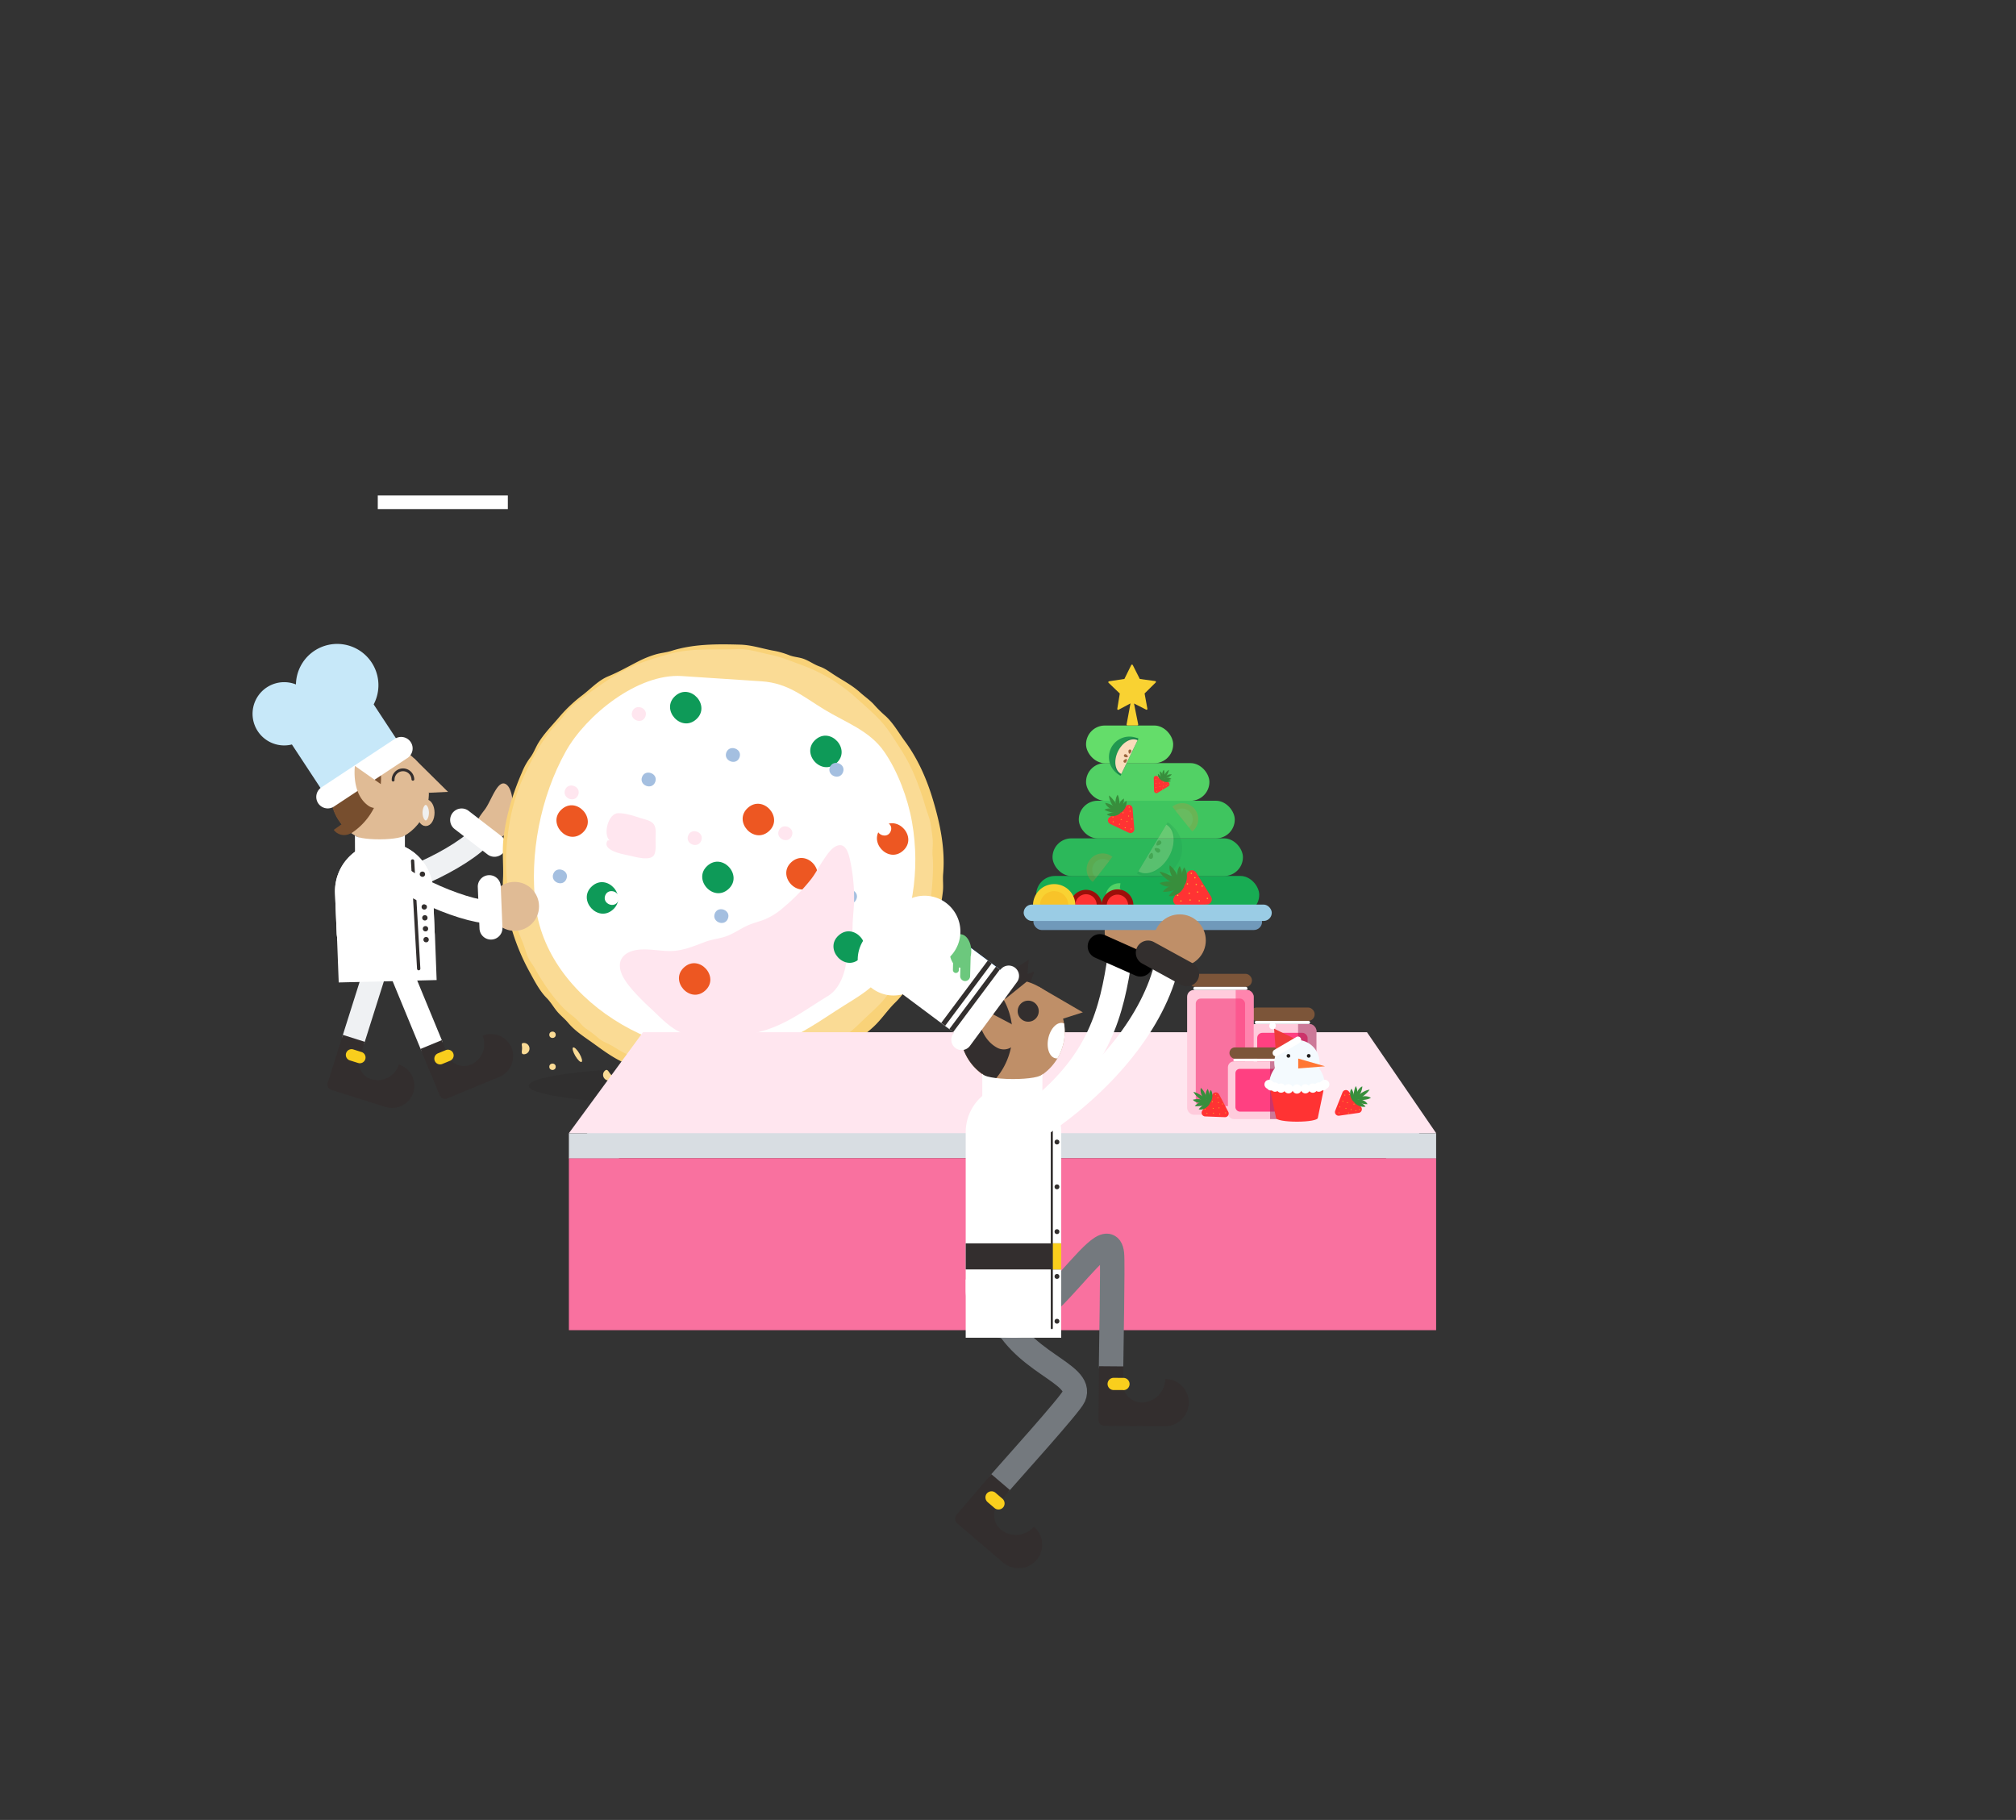 <svg xmlns="http://www.w3.org/2000/svg" xmlns:xlink="http://www.w3.org/1999/xlink" viewBox="0 0 1440 1300"><rect x="0" y="0" width="1440" height="1300" fill="#333333" stroke="none"/><defs><style>.cls-1{fill:#f33;}.cls-2{fill:#388e3c;}.cls-3{fill:#f8c329;}.cls-4{fill:#219750;}.cls-5{fill:#1a844b;}.cls-6{fill:#fadcbc;}.cls-7{fill:#9b643d;}.cls-8{fill:#221f1f;}.cls-9{fill:#f4fafe;}.cls-10{fill:#ee3c39;}.cls-11{fill:#fff;}.cls-12{fill:#f73;}.cls-13{isolation:isolate;}.cls-14,.cls-15,.cls-27,.cls-29,.cls-40,.cls-42,.cls-56{fill:none;stroke-linecap:round;}.cls-14{stroke:#eff1f3;}.cls-14,.cls-15,.cls-27,.cls-29,.cls-32,.cls-40,.cls-42,.cls-56{stroke-miterlimit:10;}.cls-14,.cls-15{stroke-width:16.4px;}.cls-15,.cls-42{stroke:#fff;}.cls-16{fill:#332e2e;}.cls-17{fill:#f9ce1d;}.cls-18{fill:#e0bb95;}.cls-19{fill:#231f20;opacity:0.2;}.cls-19,.cls-38{mix-blend-mode:multiply;}.cls-20{fill:#f9d278;}.cls-21{fill:#fadb95;}.cls-22{fill:#ed5722;}.cls-23{fill:#0e9a58;}.cls-24{fill:#a4bfe0;}.cls-25{fill:#ffe6ef;}.cls-26{fill:#774e2e;}.cls-27{stroke:#332e2e;stroke-width:2px;}.cls-28{fill:#c7e8f9;}.cls-29,.cls-56{stroke:#332f2e;}.cls-29{stroke-width:2.37px;}.cls-30{fill:#332f2e;}.cls-31{fill:#58bc71;}.cls-32{fill:#f0f0f0;stroke:#e0bb95;stroke-width:4px;}.cls-33{fill:#d8dde2;}.cls-34{fill:#f9719f;}.cls-35{fill:#ffcbdc;}.cls-36,.cls-39{fill:#ff4081;}.cls-37{fill:#7c5539;}.cls-38{fill:#9b2854;}.cls-38,.cls-39{opacity:0.5;}.cls-40{stroke:#74797e;}.cls-40,.cls-42{stroke-width:17.47px;}.cls-41{fill:#bf8f68;}.cls-43{fill:#18ac53;}.cls-44{fill:#2cb85a;}.cls-45{fill:#3fc55f;}.cls-46{fill:#52d165;}.cls-47{fill:#64dd6a;}.cls-48{fill:#f9d232;}.cls-49{opacity:0.22;}.cls-50{fill:#fa9664;}.cls-51{fill:#7099ba;}.cls-52{fill:#9c0f0a;}.cls-53{fill:#9acce5;}.cls-54{fill:#39f;}.cls-55{fill:#6cc87d;}.cls-56{stroke-width:1.5px;}</style><symbol id="New_Symbol_10" data-name="New Symbol 10" viewBox="0 0 81.35 124.41"><path class="cls-8" d="M5.7,77.29l.1.45c1.29,3.23,16.41,5.8,34.88,5.8S74.26,81,75.55,77.74l.1-.45c0-3.46-15.66-6.26-35-6.26S5.7,73.83,5.7,77.29Z"/><path class="cls-8" d="M75.65,77.29l-.1.45A1,1,0,0,0,75.65,77.29Z"/><path class="cls-8" d="M5.7,77.29a1,1,0,0,0,.1.45Z"/><path class="cls-1" d="M5.8,77.74l8.71,42c0,2.58,11.72,4.67,26.17,4.67s26.16-2.09,26.16-4.67l8.71-42c-1.29,3.23-16.41,5.8-34.87,5.8S7.09,81,5.8,77.74Z"/><path class="cls-1" d="M75.55,77.74a0,0,0,0,1,0,0v0Z"/><path class="cls-1" d="M5.8,77.74v0A0,0,0,0,1,5.8,77.74Z"/><path class="cls-9" d="M75.55,77.77C74.16,81,59.08,83.54,40.68,83.54S7.2,81,5.81,77.77a34.77,34.77,0,0,1,7.34-20.52,28.38,28.38,0,1,1,55.91-6.92,28.64,28.64,0,0,1-.85,6.92A34.77,34.77,0,0,1,75.55,77.77Z"/><polygon class="cls-10" points="67.05 37.66 69.29 7.84 40.1 22.19 67.05 37.66"/><path class="cls-11" d="M67.27,42.45a3.94,3.94,0,0,0,3.38-2.18A4.48,4.48,0,0,0,69,34.44L41.36,18.26a3.91,3.91,0,0,0-5.5,1.64,4.44,4.44,0,0,0,1.66,5.82L65.15,41.91A3.92,3.92,0,0,0,67.27,42.45Z"/><ellipse class="cls-11" cx="71.25" cy="4.28" rx="4.05" ry="4.29" transform="translate(0.31 12.18) rotate(-9.79)"/><polygon class="cls-12" points="39.06 45.3 5.47 55 39.06 57.69 39.06 45.3"/><path class="cls-11" d="M80.94,79.81A5.79,5.79,0,0,1,77.85,83a5.86,5.86,0,0,1-2.26,1.81,5.79,5.79,0,0,1-3.46.41A5.77,5.77,0,0,1,65,86a5.76,5.76,0,0,1-8.8.14A5.79,5.79,0,0,1,46,85.65a5.79,5.79,0,0,1-10.72,0,5.79,5.79,0,0,1-10.18.53,5.77,5.77,0,0,1-8.8-.15,5.77,5.77,0,0,1-7.11-.83A5.8,5.8,0,0,1,3.51,83a5.79,5.79,0,1,1,6.93-8.79l.09,0a6,6,0,0,1,1.73,1.18,5.77,5.77,0,0,1,5.52,2,5.77,5.77,0,0,1,8,1.93A5.8,5.8,0,0,1,35.45,81a5.79,5.79,0,0,1,10.46,0,5.8,5.8,0,0,1,9.71-1.64,5.77,5.77,0,0,1,8-1.93,5.77,5.77,0,0,1,5.52-2,5.84,5.84,0,0,1,1.72-1.18l.1,0a5.79,5.79,0,0,1,10,5.62Z"/><circle class="cls-8" cx="51.32" cy="41.92" r="2.31"/><circle class="cls-8" cx="25.9" cy="41.92" r="2.31"/></symbol><symbol id="New_Symbol_1" data-name="New Symbol 1" viewBox="0 0 90.95 45.48"><path class="cls-4" d="M91,0A45.48,45.48,0,0,1,45.48,45.48,45.48,45.48,0,0,1,0,0"/><path class="cls-5" d="M91,0c0,15.74-20.36,28.5-45.47,28.5S0,15.74,0,0"/><path class="cls-6" d="M87,0c0,15.74-18.61,28.5-41.56,28.5S3.92,15.74,3.92,0"/><path class="cls-7" d="M49.7,9.66c0-1.77-1.43-6.09-3.21-6.09s-3.21,4.32-3.21,6.09a3.21,3.21,0,1,0,6.42,0Z"/><path class="cls-7" d="M59,1.9c-1.71-.44-6.25-.14-6.7,1.57s3.37,4.2,5.08,4.65A3.21,3.21,0,0,0,59,1.9Z"/><path class="cls-7" d="M31.94,1.9c1.72-.44,6.26-.14,6.71,1.57s-3.37,4.2-5.09,4.65A3.21,3.21,0,0,1,31.94,1.9Z"/></symbol><symbol id="New_Symbol" data-name="New Symbol" viewBox="0 0 47.87 36.72"><path class="cls-1" d="M33.58,6.69,47.15,28.6a4.81,4.81,0,0,1-3.94,7.33l-25.75.79a4.8,4.8,0,0,1-4.38-7.07L25.27,7A4.8,4.8,0,0,1,33.58,6.69Z"/><path class="cls-2" d="M0,5.75A31,31,0,0,1,6.45,7.82a55.39,55.39,0,0,1,5.75,2.93c1.85,1.07,3.63,2.25,5.37,3.49a57.44,57.44,0,0,1,5.19,4.19,16.85,16.85,0,0,1-6.84-.85,29.16,29.16,0,0,1-6.1-2.74,32.48,32.48,0,0,1-5.38-3.9A22.35,22.35,0,0,1,0,5.75Z"/><path class="cls-2" d="M9.26,0a17.27,17.27,0,0,1,3.57,3.44,26.82,26.82,0,0,1,2.51,3.8,31.3,31.3,0,0,1,1.86,4.08A36.39,36.39,0,0,1,18.57,16a9.33,9.33,0,0,1-4.46-2.56,15.94,15.94,0,0,1-2.92-3.88A17.5,17.5,0,0,1,9.48,5,12.79,12.79,0,0,1,9.26,0Z"/><path class="cls-2" d="M0,16.19a21.58,21.58,0,0,1,4.73-1.14,27.08,27.08,0,0,1,4.48-.2,25.62,25.62,0,0,1,4.48.55,16.56,16.56,0,0,1,4.62,1.69,12.81,12.81,0,0,1-4.57,2A17,17,0,0,1,9,19.58a16.9,16.9,0,0,1-4.69-.84A11,11,0,0,1,0,16.19Z"/><path class="cls-2" d="M3.06,24.18a14,14,0,0,1,4.05-3.79A20,20,0,0,1,12,18.15a18.6,18.6,0,0,1,5.32-.84,12.24,12.24,0,0,1,5.47,1.12A28.5,28.5,0,0,1,18,21a43.17,43.17,0,0,1-4.68,1.72,38.58,38.58,0,0,1-4.88,1.17A23.61,23.61,0,0,1,3.06,24.18Z"/><path class="cls-2" d="M18.52.69a21.84,21.84,0,0,1,1.7,4.65c.37,1.49.65,2.93.86,4.34l.57,4.17a21.4,21.4,0,0,0,1,4.49,6.31,6.31,0,0,1-4.4-3.07A11.72,11.72,0,0,1,16.4,10.4a14.4,14.4,0,0,1,.11-5A11.38,11.38,0,0,1,18.52.69Z"/><path class="cls-2" d="M22.64,1.81a12.48,12.48,0,0,1,1.89,4.13,17.22,17.22,0,0,1,.54,4.13,17.33,17.33,0,0,1-.47,4.15,12.73,12.73,0,0,1-1.84,4.21,12.13,12.13,0,0,1-1.89-4.11,16.9,16.9,0,0,1-.54-4.16A17.59,17.59,0,0,1,20.81,6,12.37,12.37,0,0,1,22.64,1.81Z"/><path class="cls-2" d="M8.4,28a41.75,41.75,0,0,1,3-3.43,25.64,25.64,0,0,1,3.2-2.71,21.86,21.86,0,0,1,3.69-2.12,14.15,14.15,0,0,1,4.51-1.26,12,12,0,0,1-2.21,4.19,15.71,15.71,0,0,1-3.25,3.06,15.11,15.11,0,0,1-4.05,2,10.94,10.94,0,0,1-2.33.47A5.76,5.76,0,0,1,8.4,28Z"/><circle class="cls-3" cx="19.59" cy="32.6" r="0.59"/><circle class="cls-3" cx="16.65" cy="27.44" r="0.59"/><circle class="cls-3" cx="27.99" cy="31.76" r="0.59"/><circle class="cls-3" cx="27.22" cy="25.57" r="0.59"/><circle class="cls-3" cx="25.56" cy="16.98" r="0.59"/><circle class="cls-3" cx="39.06" cy="18.98" r="0.59"/><circle class="cls-3" cx="33.59" cy="17.5" r="0.59"/><circle class="cls-3" cx="32.39" cy="11.35" r="0.59"/><circle class="cls-3" cx="29.1" cy="7.3" r="0.59"/><circle class="cls-3" cx="34.85" cy="24.39" r="0.59"/><circle class="cls-3" cx="36.35" cy="32.46" r="0.59"/><circle class="cls-3" cx="43.83" cy="30.28" r="0.59"/></symbol></defs><title>Kitchen-SVG-2</title><g class="cls-13"><g id="middle"><path class="cls-14" d="M272.16,680.18l-19.43,61.51"/><path class="cls-15" d="M283.39,686.48,308,746.12"/><path class="cls-16" d="M344.72,739.84a15.86,15.86,0,0,1-8.62,20.71h0A12.3,12.3,0,0,1,320,753.87L315.56,743l-15.16,6.25,13.65,33.13a4.11,4.11,0,0,0,5.35,2.23l37.06-15.28A16.11,16.11,0,0,0,365.65,749,15.87,15.87,0,0,0,344.72,739.84Z"/><path class="cls-17" d="M321.6,757.66,315.91,760a4.1,4.1,0,0,1-3.13-7.58l5.7-2.35a4.1,4.1,0,0,1,3.12,7.58Z"/><path class="cls-16" d="M284.93,760.46A15.86,15.86,0,0,1,265,770.81h0a12.3,12.3,0,0,1-8-15.43l3.55-11.22-15.64-4.94-10.79,34.17a4.09,4.09,0,0,0,2.67,5.14L275,790.61a16.11,16.11,0,0,0,20.09-9.69A15.87,15.87,0,0,0,284.93,760.46Z"/><path class="cls-17" d="M255.77,759.29l-5.88-1.85a4.1,4.1,0,0,1,2.47-7.82l5.88,1.85a4.1,4.1,0,0,1-2.47,7.82Z"/><path class="cls-11" d="M240.76,670.47l1.18,31.3,69.93-1.71a3.31,3.31,0,0,0,0-.45l-1.21-32a35,35,0,0,0-69.88,2.88Z"/><path class="cls-14" d="M263.56,630.68c11.73,9.05,69-19,80.69-34.2"/><path class="cls-18" d="M346.15,578.47c-4.84,6.27-9.94,13.36-3.68,18.2a14.34,14.34,0,0,0,20.11-2.59c4.83-6.27,5.51-28.76-.75-33.6S351,572.2,346.15,578.47Z"/><path class="cls-11" d="M358.2,597.3l-23.46-18.1a8.2,8.2,0,0,0-10,13l23.46,18.1a8.2,8.2,0,1,0,10-13Z"/><ellipse class="cls-19" cx="501.24" cy="775.6" rx="123.58" ry="13.72"/><path class="cls-20" d="M662.58,675.47c3.24-8.23,6.73-16.29,8.6-25a130.68,130.68,0,0,0,2.33-13.89c.43-4.13-.19-8.26.17-12.43,1.53-17.89-2.15-35.67-7.26-52.76-4.48-15-10.82-29.39-20.13-42-4.68-6.35-8.72-13.8-14.83-18.87a102.12,102.12,0,0,1-7.74-7.83c-2.87-2.95-6.31-5.31-9.36-8.07-5.9-5.35-12.75-8.74-19.33-13.09-3.21-2.12-5.88-4.12-9.55-5.43-4-1.43-7.32-3.91-11.21-5.39-3.48-1.33-7.23-1.32-10.72-2.77a59.09,59.09,0,0,0-11.89-3.3c-7.74-1.49-15-3.95-23-4.17-16.51-.46-33.19-.58-49.12,4.46-3.8,1.2-7.76,1.44-11.56,2.61a72.19,72.19,0,0,0-12,4.86c-7.1,3.63-14.2,7.69-21.56,10.71-7.15,2.94-12.74,9.23-18.85,13.79a104.29,104.29,0,0,0-16.84,16.16c-5,5.82-10.7,11.6-14.58,18.29-2,3.49-3.21,7-5.74,10.21a45.73,45.73,0,0,0-5.62,10.27c-6.64,15.18-11.65,31.72-13.28,48.31-.84,8.64.11,17.44-.16,26.09-.13,3.95-.55,7.07.53,11s1.28,8.12,2.12,12.2a155,155,0,0,0,15.75,43.85c3.6,6.54,7.44,14.3,12.72,19.59,2.85,2.86,4.66,6.15,7.18,9.26s5.62,5.42,8.13,8.42c5.15,6.13,11.65,10.13,18.08,14.77s13.23,9.66,20.24,13c3.37,1.6,6.87,2.47,10.1,4.4a49.34,49.34,0,0,0,11.48,4.64A200.31,200.31,0,0,0,489.63,773c8.86,1.55,17.2,2.8,26.22,2.85,8.6,0,16.66-1.65,25.14-2.68,7.92-1,15.32-2,22.89-4.62a146.41,146.41,0,0,0,21.37-9.42c3.24-1.76,6.8-2.75,10-4.57a98,98,0,0,0,10.38-6.74c6.25-4.67,12.65-9.12,18.38-14.44s10-12,15.6-17.41a53,53,0,0,0,7-8.47c2.36-3.48,3.76-7.32,5.82-11,1.8-3.19,3.52-6.42,5.44-9.54C660.22,683.23,661,679.46,662.58,675.47Z"/><path class="cls-21" d="M655.84,671.43c3-7.53,5.86-14.75,7.66-22.71,1.88-8.32,2.47-16.92,2.85-25.42a90.08,90.08,0,0,0-.22-12c-.32-3.76.38-7.45.09-11.21-.32-4-.88-8-1.56-11.92s-2.33-7.58-3.48-11.49a215,215,0,0,0-8.16-23.3,126.24,126.24,0,0,0-10.56-19.65c-4.36-6.72-8.43-13.56-14-19.44-5.07-5.38-11-10.48-16.53-15.44a118,118,0,0,0-38.41-23.49c-7.78-2.83-15.33-6.07-23.48-7.74s-15.17-4.25-23.57-3.94c-16.51.61-33.1-1-49.18,3.69-8,2.32-15.87,4.52-23.53,7.77a131.82,131.82,0,0,0-21,11.58c-6.48,4.25-12.9,8.88-19,13.62a53.31,53.31,0,0,0-8,7c-2.35,2.77-4.22,5.64-6.81,8.24-10.74,10.8-17.81,24.47-24.32,38-6.77,14-10.69,30.09-12.23,45.62a146.5,146.5,0,0,0,10.45,72.68c1.41,3.4,2.43,6.72,3.6,10.19,1.24,3.67,3.92,6.68,5.81,10a153,153,0,0,0,13.68,20.63,98.81,98.81,0,0,0,7.3,8.14c2.7,2.7,5.91,4.71,8.64,7.34,2.46,2.37,4.3,5,7.18,6.92a85,85,0,0,1,8.48,6.5c2.8,2.42,6.11,3.45,9.29,5.23s6.27,4,9.68,5.56c7.39,3.49,15,7.34,23.08,8.9,7.18,1.39,13.83,5.31,21.27,5.52,7.65.21,15,1.81,22.74,1.71,8.16-.11,15.8-1.56,23.79-2.72a153.31,153.31,0,0,0,44.7-13.94A203.54,203.54,0,0,0,601.93,741c5.93-3.7,11.14-9.09,16.18-13.88,5.49-5.21,11.83-10.55,16.08-16.86,4-6,8.94-11.82,12.41-18.17A185,185,0,0,0,655.84,671.43Z"/><path class="cls-11" d="M487,482.91c-31.51-2.05-68.45,28.09-82.75,53.62-18.28,32.66-26.24,74-21.59,110.91,9,71.29,100.23,120.37,165.51,100.4,18.37-5.62,33.06-15.49,49-25.92,15.55-10.19,29.42-16.29,38.31-33.72,16.13-31.63,22.13-65.84,15.94-101.14-2.93-16.73-10.18-36.19-19.84-50.12-10.49-15.13-27.56-20.87-42.69-30.07-15.61-9.5-26-18.93-44.92-20.21S506,484.2,487,482.91Z"/><path class="cls-22" d="M645.06,607.66c10.78-9.64-4.17-26.37-14.95-16.73S634.27,617.3,645.06,607.66Z"/><path class="cls-22" d="M580.3,632.47c10.78-9.64-4.16-26.36-14.95-16.72S569.51,642.11,580.3,632.47Z"/><path class="cls-22" d="M416.14,594.84c10.78-9.64-4.17-26.37-14.95-16.73S405.35,604.48,416.14,594.84Z"/><path class="cls-22" d="M549.21,593.74c10.78-9.64-4.17-26.36-15-16.72S538.42,603.39,549.21,593.74Z"/><path class="cls-23" d="M497.28,513.83c10.78-9.63-4.17-26.36-14.95-16.72S486.49,523.48,497.28,513.83Z"/><path class="cls-23" d="M437.81,649.74c10.78-9.63-4.17-26.36-14.95-16.72S427,659.39,437.81,649.74Z"/><path class="cls-23" d="M520.26,635.12c10.78-9.64-4.16-26.36-14.95-16.72S509.47,644.76,520.26,635.12Z"/><path class="cls-23" d="M597.43,545.1c10.79-9.63-4.16-26.36-14.95-16.72S586.65,554.75,597.43,545.1Z"/><path class="cls-24" d="M468,558.62c2.39-6.08-7-9.65-9.36-3.68S465.59,564.74,468,558.62Z"/><path class="cls-24" d="M592.53,704.81c2.39-6.08-7-9.64-9.35-3.68S590.12,710.93,592.53,704.81Z"/><path class="cls-24" d="M455,695.46c2.4-6.09-7-9.65-9.35-3.68S452.64,701.57,455,695.46Z"/><path class="cls-24" d="M519.93,656.19c2.39-6.09-7-9.65-9.36-3.68S517.52,662.3,519.93,656.19Z"/><path class="cls-24" d="M611.75,642.23c2.4-6.09-7-9.65-9.35-3.68S609.34,648.35,611.75,642.23Z"/><path class="cls-24" d="M558.76,689.36c2.39-6.09-7-9.65-9.36-3.68S556.35,695.48,558.76,689.36Z"/><path class="cls-24" d="M602.13,551.68c2.39-6.09-7-9.65-9.35-3.68S599.72,557.79,602.13,551.68Z"/><path class="cls-25" d="M565.62,597c2.39-6.08-7-9.65-9.35-3.68S563.21,603.15,565.62,597Z"/><path class="cls-25" d="M461,511.84c2.4-6.09-7-9.65-9.35-3.68S458.61,518,461,511.84Z"/><path class="cls-11" d="M521.4,736.88c2.39-6.09-7-9.65-9.36-3.68S519,743,521.4,736.88Z"/><path class="cls-11" d="M492.62,694.14c2.39-6.09-7-9.66-9.36-3.68S490.21,700.25,492.62,694.14Z"/><path class="cls-11" d="M556.52,645.47c2.39-6.09-7-9.65-9.36-3.68S554.11,651.59,556.52,645.47Z"/><path class="cls-11" d="M441.65,643.29c2.4-6.09-7-9.66-9.35-3.68S439.24,649.4,441.65,643.29Z"/><path class="cls-11" d="M636.23,593.74c2.39-6.09-7-9.65-9.35-3.68S633.82,599.85,636.23,593.74Z"/><path class="cls-25" d="M500.89,600.49c2.4-6.09-7-9.65-9.35-3.68S498.48,606.6,500.89,600.49Z"/><path class="cls-25" d="M413,567.83c2.39-6.08-7-9.65-9.36-3.68S410.6,574,413,567.83Z"/><path class="cls-24" d="M404.58,627.81c2.4-6.08-7-9.65-9.35-3.67S402.17,633.93,404.58,627.81Z"/><path class="cls-24" d="M528.18,541.1c2.39-6.09-7-9.65-9.35-3.68S525.77,547.22,528.18,541.1Z"/><path class="cls-25" d="M591.25,711.53c-15.29,9.27-28.71,19.74-46.18,24.8a125.31,125.31,0,0,1-32,4.91c-9.31.21-19.26.08-27.76-4.19-7.68-3.86-13.71-10.31-19.86-16.14A179.45,179.45,0,0,1,451.65,707c-4-4.77-9.12-11.15-8.87-17.81s6.46-9.89,12.35-10.68c7.5-1,15,.65,22.53.82,9.51.21,17.58-3.38,26.27-6.63,5.05-1.89,10.51-2.22,15.54-4.18,4.78-1.86,9-4.8,13.57-7,4.34-2.09,9.06-3.13,13.52-4.91a48.66,48.66,0,0,0,13.19-8.5,138.19,138.19,0,0,0,19.77-20.33c3.12-4.07,5.45-8.77,8.33-13,2.52-3.71,6.35-10.09,11.23-11,5.64-1,7.36,7.16,8.2,11.1A126.48,126.48,0,0,1,610.06,643c-.12,6.17-.93,12.3-1.08,18.48a40.41,40.41,0,0,1-1,9.24c-.69,2.64-1.94,5.12-2.48,7.8-.93,4.6-.83,9.27-2,13.88C601.62,699.83,598,707.44,591.25,711.53Z"/><path class="cls-25" d="M435.37,600.25c-4.82-4.41-.85-19.46,6.26-19.4,5.43,0,10.75,1.82,15.84,3.49,3,1,7.63,1.61,9.57,4.53s1.24,7.08,1.22,10.23c0,3.47.48,7.53-.69,10.86-2.09,5.91-14.34,1.91-18.85,1-4.06-.78-19.12-3.55-14.75-10.62"/><path class="cls-23" d="M614,684.86c10.78-9.64-4.17-26.36-14.95-16.72S603.25,694.5,614,684.86Z"/><path class="cls-22" d="M503.65,707.64c10.78-9.64-4.17-26.36-14.95-16.73S492.86,717.28,503.65,707.64Z"/><circle class="cls-21" cx="394.65" cy="739.15" r="2.29"/><ellipse class="cls-21" cx="412.36" cy="753.43" rx="1.69" ry="5.98" transform="translate(-325 312.97) rotate(-30.46)"/><path class="cls-21" d="M378.2,749.06a4,4,0,0,1-4,4c-2.23,0-1.3-2.18-1.3-4.41s-.93-3.67,1.3-3.67A4,4,0,0,1,378.2,749.06Z"/><path class="cls-21" d="M431.73,770.37a4,4,0,0,1,.48-5.69c1.7-1.44,2.4.82,3.84,2.52s3.08,2.21,1.38,3.65A4,4,0,0,1,431.73,770.37Z"/><circle class="cls-21" cx="394.65" cy="762" r="2.29"/><path class="cls-11" d="M272.81,601.66A35,35,0,0,0,239.31,638l1.21,29.28a35,35,0,0,0,69.87-2.88l-1.2-29.28A35,35,0,0,0,272.81,601.66Z"/><path class="cls-11" d="M272.81,601.66A35,35,0,0,0,239.31,638l1.21,29.28a35,35,0,0,0,69.87-2.88l-1.2-29.28A35,35,0,0,0,272.81,601.66Z"/><circle class="cls-18" cx="271.37" cy="566.73" r="34.97"/><path class="cls-11" d="M289.22,609.62c0,1.82-8,3.32-17.83,3.38-9.41,0-17.12-1.25-17.81-3l-.06-13.65c0,1.82,8,3.24,17.87,3.19s17.84-1.56,17.83-3.38Z"/><path class="cls-26" d="M261.47,579.94a9.19,9.19,0,0,1-18.13-3.08Z"/><path class="cls-26" d="M253.4,582.12a9.2,9.2,0,0,1-15,10.65Z"/><path class="cls-26" d="M271.5,563.79a46.67,46.67,0,0,0-5.83-31.63,35,35,0,0,0-14.88,63.1A46.78,46.78,0,0,0,271.5,563.79Z"/><polygon class="cls-18" points="295.68 541.6 320 565.63 306.2 566.29 295.68 541.6"/><path class="cls-27" d="M280.81,557.24a7.06,7.06,0,1,1,14.11-.58"/><path class="cls-28" d="M286.91,533.57l-20-30.42a29.46,29.46,0,1,0-55.52-14.25A22.59,22.59,0,1,0,203,532.46a22.7,22.7,0,0,0,5.5-.68L233,569.05Z"/><line x1="234.06" y1="569.26" x2="286.93" y2="534.33"/><path class="cls-11" d="M234.41,577.45a8.2,8.2,0,0,1-4.87-15l52.87-34.93a8.2,8.2,0,0,1,9,13.68L238.58,576.1A8.17,8.17,0,0,1,234.41,577.45Z"/><line class="cls-29" x1="294.71" y1="614.98" x2="299.07" y2="691.91"/><circle class="cls-30" cx="301.72" cy="624.45" r="1.91"/><circle class="cls-30" cx="302.16" cy="632.24" r="1.91"/><circle class="cls-30" cx="302.6" cy="640.03" r="1.91"/><circle class="cls-30" cx="303.04" cy="647.82" r="1.91"/><circle class="cls-30" cx="303.48" cy="655.61" r="1.91"/><circle class="cls-30" cx="303.92" cy="663.4" r="1.91"/><circle class="cls-30" cx="304.36" cy="671.19" r="1.91"/><path class="cls-15" d="M272.47,611.59c.61,14.8,58.89,40.59,78.08,39.8"/><circle class="cls-18" cx="367.55" cy="647.42" r="17.48"/><path class="cls-11" d="M357.67,633a8.2,8.2,0,0,0-16.39.67l1.22,29.61a8.2,8.2,0,0,0,16.39-.68Z"/><path class="cls-18" d="M277,566.78a8.87,8.87,0,0,0-3.64-5.74l-19.84-13.95s-2.77,19.76,9.63,28.47h0A8.87,8.87,0,0,0,277,566.78Z"/><rect class="cls-11" x="269.84" y="353.89" width="92.9" height="9.75"/><rect class="cls-1" x="805.32" y="659.03" width="9.54" height="3.52" rx="1.76" transform="translate(186.72 1500.02) rotate(-92.6)"/><circle class="cls-4" cx="842.34" cy="666.8" r="3.28"/><path class="cls-31" d="M674.34,699.26h0a1.16,1.16,0,1,1-1.41,1.83l-.92-.71a1.16,1.16,0,1,0-1.41,1.83l7.32,5.66a1.16,1.16,0,0,1-1.41,1.83L671,705.46a1.16,1.16,0,1,0-1.42,1.83l2.75,2.12a1.16,1.16,0,1,1-1.42,1.83l-3.66-2.83a1.16,1.16,0,1,0-1.41,1.83h0a1.16,1.16,0,1,1-1.42,1.83h0l-7.32-5.65L667,693.6Z"/><circle class="cls-31" cx="662.09" cy="700.03" r="8.1"/><ellipse class="cls-32" cx="304.1" cy="580.5" rx="4.29" ry="7.57"/><polygon class="cls-33" points="1025.81 827.27 406.36 827.27 459.28 755.16 976.41 755.16 1025.81 827.27"/><rect class="cls-34" x="406.35" y="827.27" width="619.45" height="122.87"/><rect class="cls-33" x="406.35" y="809.48" width="35.78" height="17.86"/><rect class="cls-33" x="990.02" y="809.48" width="35.78" height="17.86"/><polygon class="cls-25" points="1025.81 809.42 406.36 809.42 459.28 737.31 976.41 737.31 1025.81 809.42"/><rect class="cls-33" x="706.65" y="809.57" width="18.86" height="17.69"/><rect class="cls-33" x="706.65" y="809.57" width="18.86" height="17.69"/><rect class="cls-35" x="891.7" y="731.46" width="48.62" height="48.62" rx="4.96"/><rect class="cls-36" x="898" y="737.76" width="36.01" height="36.01" rx="3.67"/><rect class="cls-37" x="892.99" y="719.69" width="46.04" height="9.52" rx="4.6"/><rect class="cls-11" x="896.23" y="729.2" width="39.56" height="2.26" rx="1.13"/><path class="cls-38" d="M940.32,736.42v38.7a5,5,0,0,1-5,5H927.2V731.46h8.16A5,5,0,0,1,940.32,736.42Z"/><rect class="cls-35" x="847.95" y="707.12" width="47.54" height="89.17" rx="4.85"/><rect class="cls-34" x="854.12" y="713.29" width="35.21" height="76.84" rx="3.59"/><rect class="cls-37" x="849.21" y="695.61" width="45.02" height="9.3" rx="4.5"/><rect class="cls-11" x="852.38" y="704.92" width="38.68" height="2.21" rx="1.1"/><path class="cls-39" d="M895.49,712v79.47a4.86,4.86,0,0,1-4.85,4.85h-8V707.12h8A4.87,4.87,0,0,1,895.49,712Z"/><rect class="cls-35" x="877.09" y="758.16" width="41.22" height="41.22" rx="4.21"/><rect class="cls-36" x="882.44" y="763.5" width="30.53" height="30.53" rx="3.11"/><rect class="cls-37" x="878.19" y="748.18" width="39.03" height="8.07" rx="3.9"/><rect class="cls-11" x="880.93" y="756.24" width="33.54" height="1.91" rx="0.96"/><path class="cls-38" d="M918.31,762.36v32.81a4.21,4.21,0,0,1-4.21,4.2h-6.91V758.16h6.91A4.21,4.21,0,0,1,918.31,762.36Z"/><path class="cls-1" d="M870.73,781.65l6.59,12.47A2.63,2.63,0,0,1,874.9,798l-14.09-.53a2.63,2.63,0,0,1-2.13-4l7.51-11.94A2.62,2.62,0,0,1,870.73,781.65Z"/><path class="cls-2" d="M852.45,779.88a16.93,16.93,0,0,1,3.43,1.37,29.64,29.64,0,0,1,3,1.82c1,.65,1.9,1.36,2.8,2.1a35.62,35.62,0,0,1,2.68,2.48,9,9,0,0,1-3.7-.72,16.1,16.1,0,0,1-3.23-1.72,17.78,17.78,0,0,1-2.79-2.33A12.24,12.24,0,0,1,852.45,779.88Z"/><path class="cls-2" d="M857.71,777.09a9.66,9.66,0,0,1,1.82,2,15.64,15.64,0,0,1,1.23,2.17,18,18,0,0,1,.86,2.29,20,20,0,0,1,.57,2.59,5.14,5.14,0,0,1-2.34-1.57,8.72,8.72,0,0,1-1.45-2.23,9.4,9.4,0,0,1-.76-2.5A7,7,0,0,1,857.71,777.09Z"/><path class="cls-2" d="M852.05,785.58a11.8,11.8,0,0,1,2.62-.45,15.5,15.5,0,0,1,2.46.06,15,15,0,0,1,2.42.47,9.24,9.24,0,0,1,2.46,1.09,7,7,0,0,1-2.57,1,9.79,9.79,0,0,1-2.59.07,9.41,9.41,0,0,1-2.53-.64A5.84,5.84,0,0,1,852.05,785.58Z"/><path class="cls-2" d="M853.42,790.06a7.48,7.48,0,0,1,2.35-1.92,10.76,10.76,0,0,1,2.73-1,10,10,0,0,1,2.94-.26,6.77,6.77,0,0,1,2.95.81,16,16,0,0,1-2.68,1.21,25.12,25.12,0,0,1-2.62.76,19.9,19.9,0,0,1-2.71.45A12.75,12.75,0,0,1,853.42,790.06Z"/><path class="cls-2" d="M862.74,777.81a12.64,12.64,0,0,1,.75,2.6c.14.83.24,1.63.31,2.41l.15,2.29a11.22,11.22,0,0,0,.36,2.49,3.48,3.48,0,0,1-2.29-1.84,6.56,6.56,0,0,1-.81-2.73,8,8,0,0,1,.25-2.72A6.21,6.21,0,0,1,862.74,777.81Z"/><path class="cls-2" d="M864.94,778.57a7.06,7.06,0,0,1,.88,2.33,9.75,9.75,0,0,1,.14,2.28,9.2,9.2,0,0,1-.41,2.24,7.13,7.13,0,0,1-1.16,2.23,6.46,6.46,0,0,1-.88-2.31,8.85,8.85,0,0,1-.14-2.29,9.28,9.28,0,0,1,.42-2.26A6.94,6.94,0,0,1,864.94,778.57Z"/><path class="cls-2" d="M856.19,792.31a22.41,22.41,0,0,1,1.75-1.76,13,13,0,0,1,1.85-1.36,11.91,11.91,0,0,1,2.09-1,7.92,7.92,0,0,1,2.51-.52,6.47,6.47,0,0,1-1.37,2.21,8.78,8.78,0,0,1-1.89,1.55,8.41,8.41,0,0,1-2.28,1A4.48,4.48,0,0,1,856.19,792.31Z"/><circle class="cls-3" cx="862.13" cy="795.27" r="0.32"/><circle class="cls-3" cx="860.71" cy="792.35" r="0.32"/><circle class="cls-3" cx="866.74" cy="795.12" r="0.32"/><circle class="cls-3" cx="866.55" cy="791.72" r="0.32"/><circle class="cls-3" cx="865.97" cy="786.97" r="0.32"/><circle class="cls-3" cx="873.26" cy="788.56" r="0.32"/><circle class="cls-3" cx="870.33" cy="787.55" r="0.32"/><circle class="cls-3" cx="869.91" cy="784.15" r="0.32"/><circle class="cls-3" cx="868.26" cy="781.81" r="0.32"/><circle class="cls-3" cx="870.76" cy="791.36" r="0.32"/><circle class="cls-3" cx="871.28" cy="795.82" r="0.32"/><circle class="cls-3" cx="875.45" cy="794.91" r="0.32"/><path class="cls-1" d="M970.53,794.94l-14,2a2.62,2.62,0,0,1-2.81-3.57l5.22-13.1a2.63,2.63,0,0,1,4.51-.65l8.72,11.08A2.62,2.62,0,0,1,970.53,794.94Z"/><path class="cls-2" d="M978.33,778.31a16.93,16.93,0,0,1-2.44,2.78,31.8,31.8,0,0,1-2.73,2.24c-.94.69-1.92,1.33-2.92,1.93A33.77,33.77,0,0,1,967,787a9.15,9.15,0,0,1,1.92-3.25,16.6,16.6,0,0,1,2.71-2.46,17.84,17.84,0,0,1,3.13-1.84A12.58,12.58,0,0,1,978.33,778.31Z"/><path class="cls-2" d="M979.2,784.2a9.77,9.77,0,0,1-2.51,1,15.17,15.17,0,0,1-2.45.43,18.22,18.22,0,0,1-2.45.05,23,23,0,0,1-2.63-.33,5.12,5.12,0,0,1,2.26-1.68,8.76,8.76,0,0,1,2.58-.62,9.59,9.59,0,0,1,2.62.12A7,7,0,0,1,979.2,784.2Z"/><path class="cls-2" d="M973.1,776a11.79,11.79,0,0,1-.46,2.62,16.3,16.3,0,0,1-.88,2.3,13.6,13.6,0,0,1-1.26,2.12,8.87,8.87,0,0,1-1.85,2,7,7,0,0,1,0-2.74,10,10,0,0,1,.8-2.46,9.46,9.46,0,0,1,1.45-2.17A6,6,0,0,1,973.1,776Z"/><path class="cls-2" d="M968.42,775.81a7.7,7.7,0,0,1,1,2.86,11,11,0,0,1,.06,2.92,10.22,10.22,0,0,1-.74,2.86A6.76,6.76,0,0,1,967,787a16.14,16.14,0,0,1-.23-2.93,22.32,22.32,0,0,1,.16-2.72,19.61,19.61,0,0,1,.48-2.7A12.74,12.74,0,0,1,968.42,775.81Z"/><path class="cls-2" d="M976.83,788.7a12.29,12.29,0,0,1-2.71-.17c-.82-.14-1.61-.31-2.36-.51l-2.22-.63a11.57,11.57,0,0,0-2.46-.5,3.48,3.48,0,0,1,2.5-1.54,6.58,6.58,0,0,1,2.84.16,7.91,7.91,0,0,1,2.48,1.15A6.11,6.11,0,0,1,976.83,788.7Z"/><path class="cls-2" d="M975.37,790.52a7,7,0,0,1-2.49,0,9,9,0,0,1-2.19-.63,9.39,9.39,0,0,1-2-1.14A6.92,6.92,0,0,1,967,787a6.72,6.72,0,0,1,2.48-.05,9.13,9.13,0,0,1,2.2.64,9.44,9.44,0,0,1,2,1.15A6.84,6.84,0,0,1,975.37,790.52Z"/><path class="cls-2" d="M965.36,777.66a22.45,22.45,0,0,1,1.08,2.24,13.2,13.2,0,0,1,.65,2.2,11,11,0,0,1,.27,2.31A7.79,7.79,0,0,1,967,787a6.69,6.69,0,0,1-1.62-2,8.72,8.72,0,0,1-.82-2.29,8.19,8.19,0,0,1-.14-2.48A4.57,4.57,0,0,1,965.36,777.66Z"/><circle class="cls-3" cx="960.59" cy="782.26" r="0.32"/><circle class="cls-3" cx="963.82" cy="781.91" r="0.32"/><circle class="cls-3" cx="959.17" cy="786.66" r="0.32"/><circle class="cls-3" cx="962.44" cy="787.63" r="0.32"/><circle class="cls-3" cx="967.12" cy="788.67" r="0.32"/><circle class="cls-3" cx="963.17" cy="795" r="0.32"/><circle class="cls-3" cx="965.11" cy="792.58" r="0.32"/><circle class="cls-3" cx="968.45" cy="793.33" r="0.32"/><circle class="cls-3" cx="971.2" cy="792.56" r="0.32"/><circle class="cls-3" cx="961.37" cy="791.71" r="0.32"/><circle class="cls-3" cx="956.99" cy="790.7" r="0.32"/><circle class="cls-3" cx="956.45" cy="794.93" r="0.32"/><use width="81.35" height="124.41" transform="matrix(-0.57, 0, 0, 0.57, 949.56, 730.31)" xlink:href="#New_Symbol_10"/></g><g id="front"><polygon class="cls-16" points="715.79 717.62 733.77 708.9 738.68 693.97 722.62 699.84 715.79 717.62"/><path class="cls-40" d="M704.16,937.05c25.8,45.42,86.43-73.86,90.08-41.47.71,6.32-.55,70.83-.62,80.37"/><path class="cls-16" d="M832.3,985a16.91,16.91,0,0,1-17,16.77h0a13.09,13.09,0,0,1-13-13.2l.09-12.54-17.47-.14-.3,38.18a4.38,4.38,0,0,0,4.34,4.41l42.71.33a17.18,17.18,0,0,0,17.43-16.16A16.9,16.9,0,0,0,832.3,985Z"/><path class="cls-17" d="M802.22,992.92l-6.56,0a4.37,4.37,0,1,1,.07-8.73l6.56.05a4.37,4.37,0,1,1-.07,8.73Z"/><path class="cls-40" d="M713.66,934.85c13.91,38.59,60.78,45.68,53.3,62.73-2.56,5.83-46,53.84-52.23,61.09"/><path class="cls-16" d="M738.5,1090.49a16.91,16.91,0,0,1-23.84,1.86h0a13.09,13.09,0,0,1-1.44-18.47l8.15-9.53L708.09,1053l-24.82,29a4.37,4.37,0,0,0,.48,6.16l32.49,27.77a17.14,17.14,0,0,0,23.07-.49A16.91,16.91,0,0,0,738.5,1090.49Z"/><path class="cls-17" d="M710.38,1077.2l-4.87-4.16a4.49,4.49,0,0,1-1.12-5.52,4.38,4.38,0,0,1,6.68-1.23l4.86,4.16a4.48,4.48,0,0,1,1.13,5.52A4.38,4.38,0,0,1,710.38,1077.2Z"/><path class="cls-11" d="M723.91,774.57a34.13,34.13,0,0,0-34.12,34.12V921.42a34.12,34.12,0,0,0,68.24,0V808.69A34.13,34.13,0,0,0,723.91,774.57Z"/><rect class="cls-16" x="689.79" y="888.12" width="68.23" height="18.63"/><rect class="cls-17" x="751.28" y="888.12" width="6.74" height="18.63"/><path class="cls-41" d="M755.31,756a37.26,37.26,0,1,1,3.52-30.07,33.46,33.46,0,0,1,1.2,5.11A37.05,37.05,0,0,1,755.31,756Z"/><path class="cls-16" d="M741.64,720.1a7.52,7.52,0,1,1-9.42-5A7.52,7.52,0,0,1,741.64,720.1Z"/><polygon class="cls-16" points="717.85 713.7 733.4 701.16 734.82 685.5 720.49 694.84 717.85 713.7"/><path class="cls-42" d="M800.1,682.4c-6,41.7-15.38,75.56-58.12,110.25"/><circle class="cls-41" cx="807.69" cy="665.39" r="18.63"/><rect class="cls-43" x="740.15" y="625.7" width="159.3" height="26.91" rx="13.46"/><rect class="cls-44" x="751.8" y="598.84" width="136.01" height="26.91" rx="13.46"/><rect class="cls-45" x="770.56" y="571.97" width="111.42" height="26.91" rx="13.46"/><rect class="cls-46" x="775.74" y="545.1" width="88.12" height="26.91" rx="13.46"/><rect class="cls-47" x="775.74" y="518.24" width="62.24" height="26.91" rx="13.46"/><path class="cls-48" d="M825.43,487.57l-7.87,7.79,2,10.89a.67.67,0,0,1-.25.63.63.63,0,0,1-.67,0L810,502.5l3,14.93a.71.71,0,0,1-.13.53.62.62,0,0,1-.49.23l-7.06,0h0a.62.62,0,0,1-.48-.23.6.6,0,0,1-.13-.52l2.78-15-8.5,4.54a.66.66,0,0,1-.3.07.7.7,0,0,1-.37-.11.63.63,0,0,1-.26-.62l1.79-10.93-8-7.67a.61.61,0,0,1-.17-.64.66.66,0,0,1,.51-.44l10.95-1.67L808,475.1a.63.63,0,0,1,.57-.36.62.62,0,0,1,.57.35l5,9.89,11,1.51a.66.66,0,0,1,.52.43A.62.62,0,0,1,825.43,487.57Z"/><use width="90.95" height="45.48" transform="matrix(-0.14, 0.29, -0.29, -0.14, 813.12, 527.62)" xlink:href="#New_Symbol_1"/><g class="cls-49"><path class="cls-4" d="M834,587.4A21.29,21.29,0,1,1,812.16,624"/><path class="cls-5" d="M834,587.4c6.33,3.78,6.56,15,.53,25.12S818.49,627.74,812.16,624"/><path class="cls-6" d="M833.08,589c6.33,3.78,7,14.33,1.47,23.55s-15.12,13.64-21.45,9.86"/><path class="cls-7" d="M828,606.3c-.71-.43-2.79-.89-3.22-.18s1,2.33,1.68,2.76A1.5,1.5,0,0,0,828,606.3Z"/><path class="cls-7" d="M827.11,600.68c-.59.58-1.56,2.48-1,3.07s2.49-.34,3.08-.92a1.51,1.51,0,0,0-2.11-2.15Z"/><path class="cls-7" d="M820.6,611.57c.24-.8,1.45-2.55,2.25-2.32s.87,2.37.64,3.16a1.5,1.5,0,0,1-2.89-.84Z"/></g><use width="47.87" height="36.72" transform="matrix(0.51, 0.26, -0.26, 0.51, 793.59, 565.26)" xlink:href="#New_Symbol"/><use width="47.87" height="36.72" transform="translate(837.02 549.89) rotate(90.48) scale(0.35)" xlink:href="#New_Symbol"/><g class="cls-49"><path class="cls-12" d="M837.39,576.2a11.37,11.37,0,0,1,14.24,17.74"/><path class="cls-50" d="M839.75,579.13A7.61,7.61,0,0,1,849.27,591"/></g><g class="cls-49"><path class="cls-12" d="M780.57,630a11.37,11.37,0,1,1,14-18"/><path class="cls-50" d="M782.88,627a7.61,7.61,0,0,1,9.34-12"/></g><rect class="cls-51" x="738.13" y="652.61" width="163.33" height="11.7" rx="5.85"/><path class="cls-52" d="M764.36,646.65a11.38,11.38,0,0,1,22.75,0"/><path class="cls-1" d="M768.13,646.65a7.61,7.61,0,1,1,15.21,0"/><path class="cls-46" d="M800.32,630.93h0l-.45,3.55,2.9,3.57-12.85,2-.19,0c0-.2,0-.4.07-.6a9.59,9.59,0,0,1,.84-2.88l0-.05a9.92,9.92,0,0,1,9.6-5.63Z"/><path class="cls-52" d="M786.83,646.65a11.37,11.37,0,1,1,22.74,0"/><path class="cls-1" d="M790.59,646.65a7.61,7.61,0,1,1,15.22,0"/><path class="cls-48" d="M737.86,646.65a15.13,15.13,0,0,1,30.26,0"/><path class="cls-3" d="M742.87,646.65a10.12,10.12,0,1,1,20.24,0"/><use width="47.87" height="36.72" transform="translate(828.24 618.13) scale(0.78)" xlink:href="#New_Symbol"/><rect class="cls-53" x="731.19" y="646.14" width="177.22" height="11.7" rx="5.85"/><path d="M818.08,680.85,789.25,668a8.73,8.73,0,1,0-7.12,16L811,696.81a8.74,8.74,0,1,0,7.12-16Z"/><path class="cls-16" d="M722.91,733.64a49.7,49.7,0,0,0-14.7-31,37.27,37.27,0,0,0,2,69.06A49.83,49.83,0,0,0,722.91,733.64Z"/><path class="cls-41" d="M721.58,731l-23.86-12.53s-.21,22.17,14.69,30A9.86,9.86,0,0,0,721.58,731Z"/><polygon class="cls-41" points="741.68 704.62 773.46 723.12 758.98 727.73 741.68 704.62"/><polygon class="cls-54" points="668.33 658.3 709.54 711.15 720.12 696.97 668.33 658.3"/><rect class="cls-11" x="649.72" y="667.62" width="55.69" height="64.64" transform="translate(-288.67 824.08) rotate(-53.25)"/><path class="cls-55" d="M682.71,695a2.14,2.14,0,0,0,2.18-2.07l.05-1.85a4.72,4.72,0,0,0,1.06.12l-.16,5.91a3.55,3.55,0,0,0,7.1.19l.38-14a17.49,17.49,0,0,0,.42-4.1c-.07-6.59-3.59-11.91-7.87-11.87s-7.7,5.43-7.62,12a15.54,15.54,0,0,0,2.52,8.67l-.12,4.82A2.12,2.12,0,0,0,682.71,695Z"/><rect class="cls-30" x="668.29" y="712.05" width="55.69" height="3.48" transform="translate(-292.31 844.52) rotate(-53.25)"/><rect class="cls-30" x="662.51" y="707.64" width="55.69" height="3.48" transform="translate(-291.09 838.11) rotate(-53.25)"/><path class="cls-11" d="M689.7,749.52a7.37,7.37,0,0,1-8.76-11.17l33.78-45.83a7.37,7.37,0,0,1,11.86,8.74L692.8,747.09A7.29,7.29,0,0,1,689.7,749.52Z"/><rect class="cls-11" x="689.79" y="913.91" width="68.23" height="41.63"/><path class="cls-11" d="M686,665.39a25.58,25.58,0,0,1-22.74,25.42,25.58,25.58,0,1,1-27.86-30.73,25.58,25.58,0,0,1,50.6,5.31Z"/><line class="cls-56" x1="751.28" y1="805.29" x2="751.28" y2="948.7"/><circle class="cls-30" cx="754.98" cy="815.76" r="1.74"/><circle class="cls-30" cx="754.98" cy="847.76" r="1.74"/><circle class="cls-30" cx="754.98" cy="879.77" r="1.74"/><circle class="cls-30" cx="754.98" cy="911.77" r="1.74"/><circle class="cls-30" cx="754.98" cy="943.77" r="1.74"/><path class="cls-42" d="M833.71,688.1c-9.42,41.06-43.68,83.15-89.11,114.24"/><circle class="cls-41" cx="842.66" cy="671.76" r="18.63"/><path class="cls-30" d="M851.75,688l-27.69-15.18a8.74,8.74,0,0,0-8.39,15.33l27.68,15.17a8.74,8.74,0,1,0,8.4-15.32Z"/><path class="cls-11" d="M755.31,756a4.52,4.52,0,0,1-1.47-.09c-4.26-.9-6.53-7.26-5.06-14.21s6.12-11.84,10.38-10.94a4.91,4.91,0,0,1,.87.28A37.05,37.05,0,0,1,755.31,756Z"/><path class="cls-11" d="M701.64,782.84c0,2.19,9.6,4,21.46,4.07,11.33.06,20.6-1.5,21.44-3.55l.06-16.43c0,2.19-9.63,3.91-21.5,3.84s-21.47-1.87-21.46-4.06Z"/></g></g></svg>